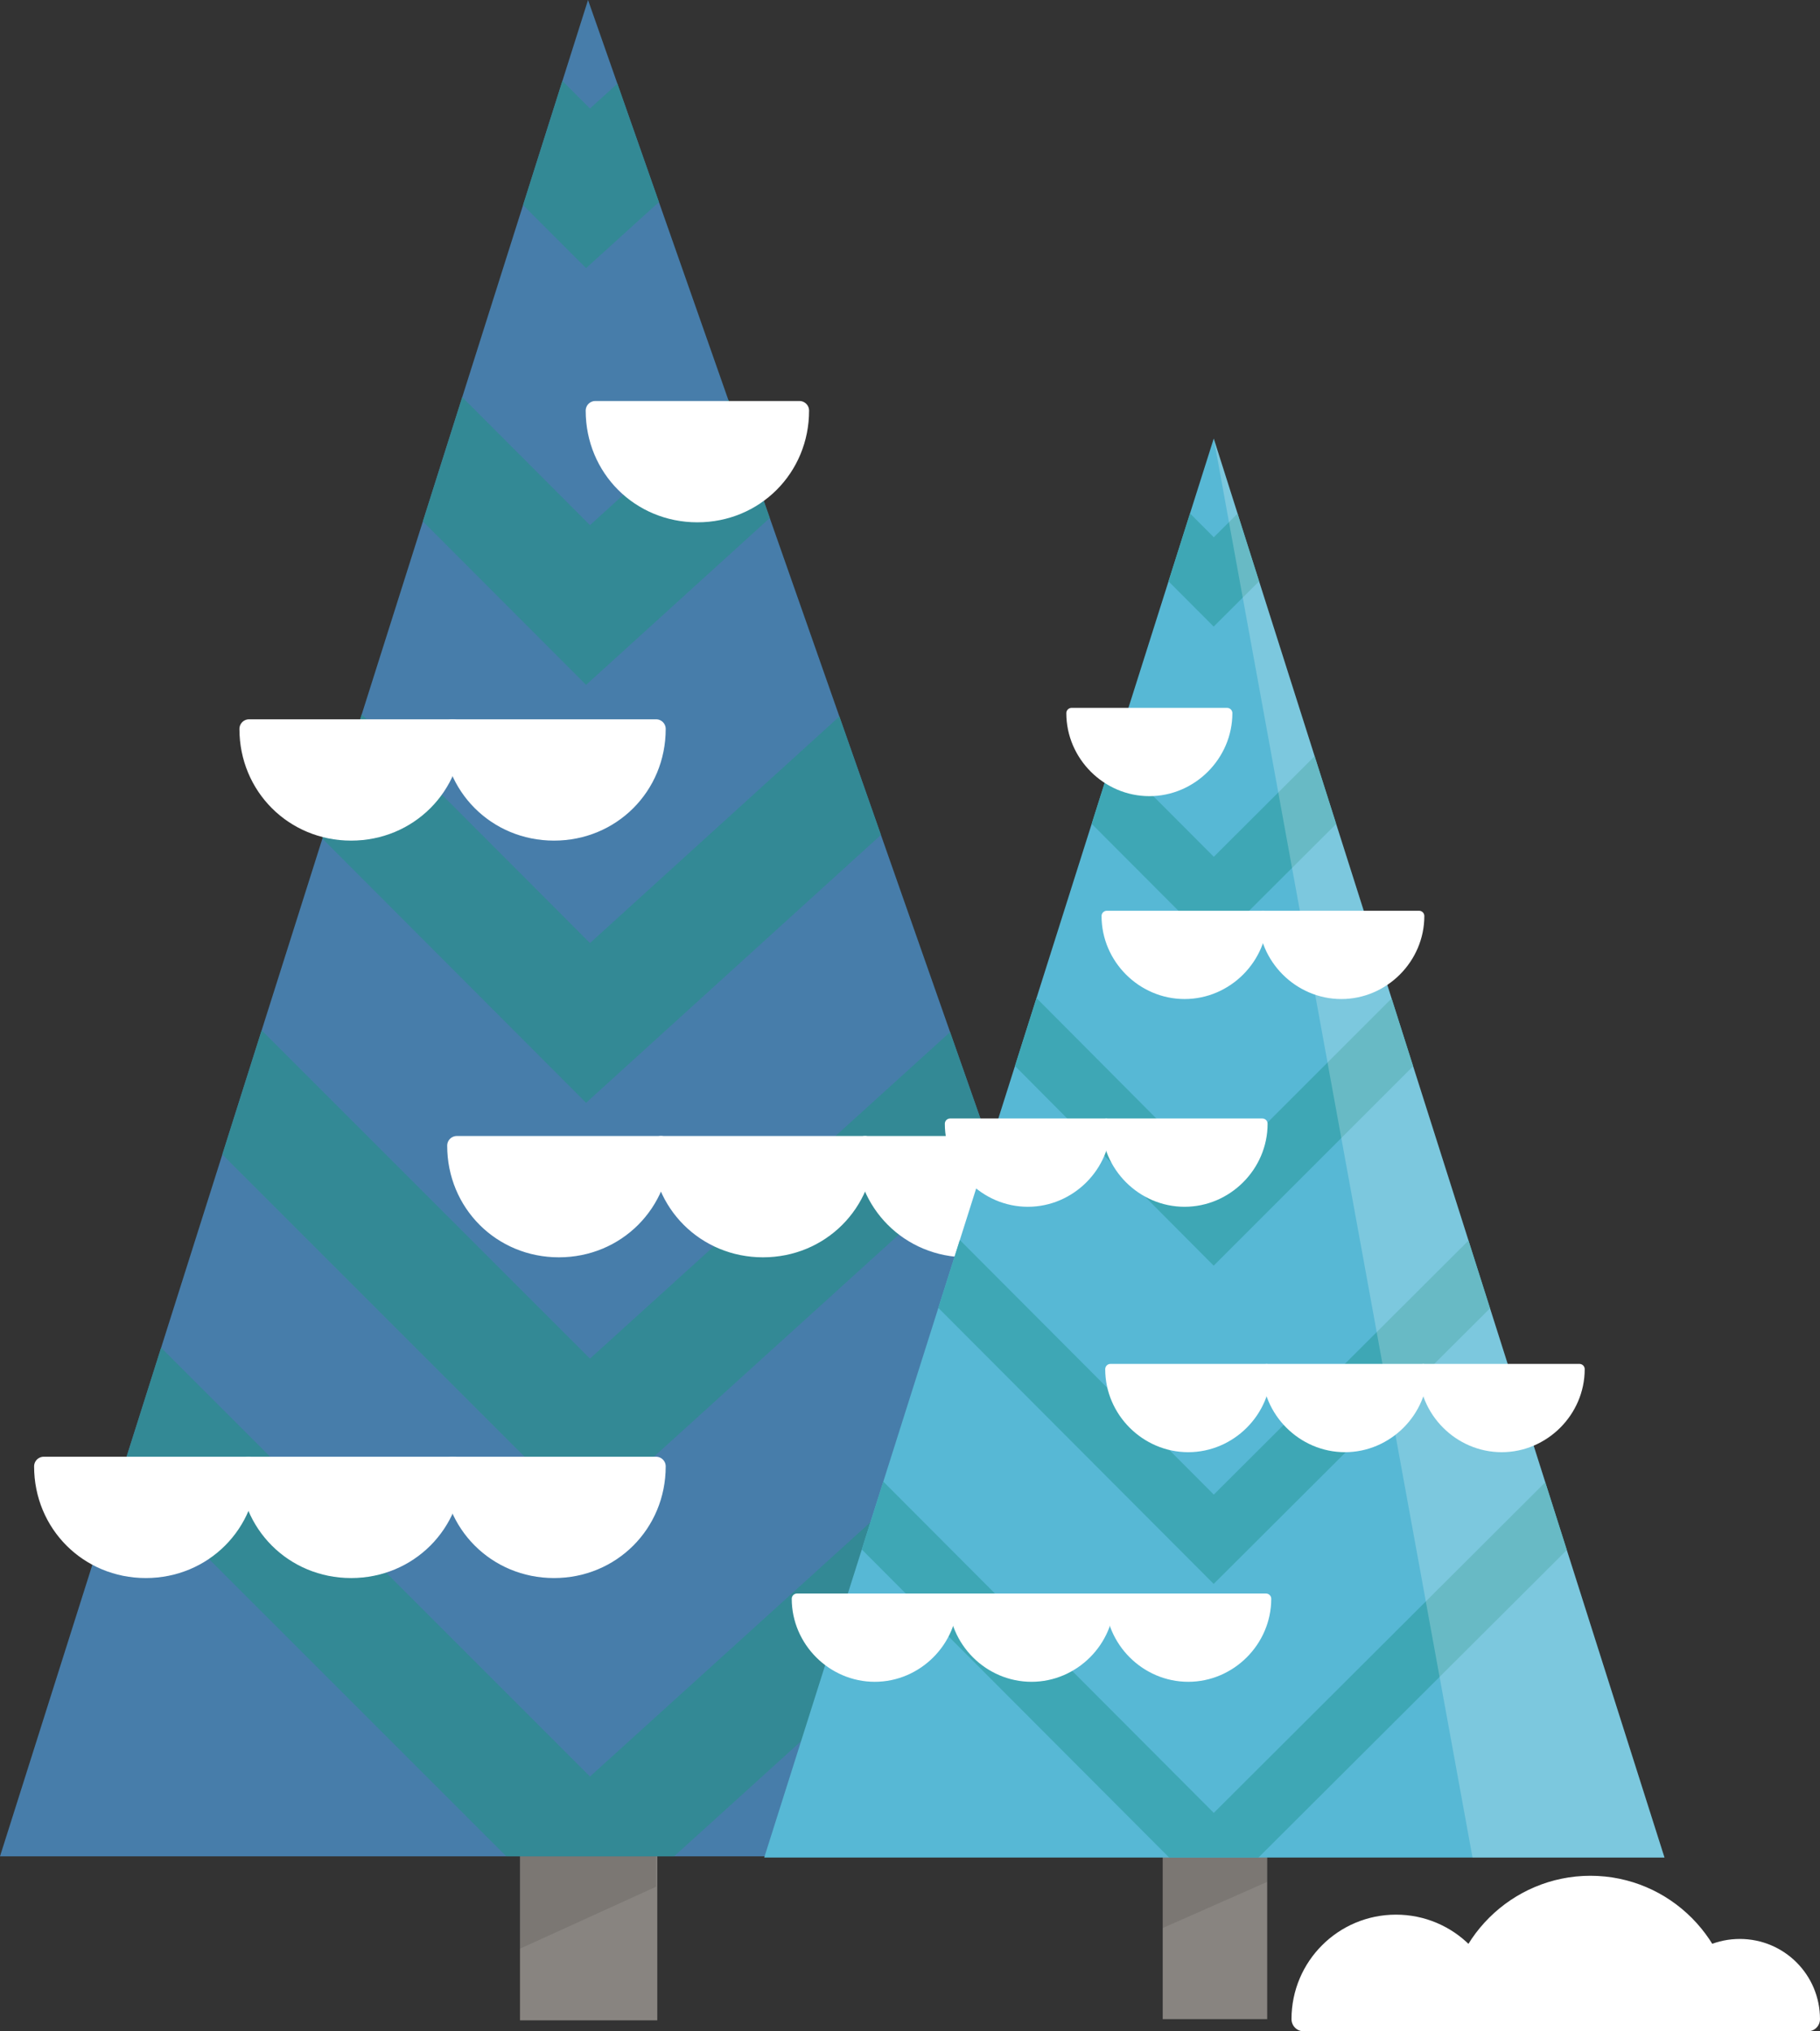 <?xml version="1.0" encoding="utf-8"?>
<!-- Generator: Adobe Illustrator 18.0.0, SVG Export Plug-In . SVG Version: 6.00 Build 0)  -->
<!DOCTYPE svg PUBLIC "-//W3C//DTD SVG 1.1//EN" "http://www.w3.org/Graphics/SVG/1.1/DTD/svg11.dtd">
<svg version="1.1" id="Layer_1" xmlns="http://www.w3.org/2000/svg" xmlns:xlink="http://www.w3.org/1999/xlink" x="0px" y="0px"
	 viewBox="5.8 132.8 149.8 167.2" enable-background="new 5.8 132.8 149.8 167.2" xml:space="preserve">
<rect x="5.8" y="132.8" width="149.8" height="167.2" fill="#333333" stroke="none"/>
<g id="BG-TREES-GROUP4">
	<rect x="48.6" y="254.3" fill="#888480" width="11.3" height="44.8"/>
	<polygon fill="#477DAA" points="54.2,132.8 107.8,285.6 54.2,285.6 5.8,285.6 	"/>
	<g>
		<g>
			<g>
				<defs>
					<polygon id="SVGID_1_" points="54.2,132.8 107.8,285.6 54.2,285.6 5.8,285.6 					"/>
				</defs>
				<clipPath id="SVGID_2_">
					<use xlink:href="#SVGID_1_"  overflow="visible"/>
				</clipPath>
				<polyline clip-path="url(#SVGID_2_)" fill="none" stroke="#338995" stroke-width="9.516" stroke-miterlimit="10" points="
					2.6,165.3 54.2,217 111.1,165.3 				"/>
			</g>
		</g>
		<g>
			<g>
				<defs>
					<polygon id="SVGID_3_" points="54.2,132.8 107.8,285.6 54.2,285.6 5.8,285.6 					"/>
				</defs>
				<clipPath id="SVGID_4_">
					<use xlink:href="#SVGID_3_"  overflow="visible"/>
				</clipPath>
				<polyline clip-path="url(#SVGID_4_)" fill="none" stroke="#338995" stroke-width="9.516" stroke-miterlimit="10" points="
					2.6,199.6 54.2,251.2 111.1,199.6 				"/>
			</g>
		</g>
		<g>
			<g>
				<defs>
					<polygon id="SVGID_5_" points="54.2,132.8 107.8,285.6 54.2,285.6 5.8,285.6 					"/>
				</defs>
				<clipPath id="SVGID_6_">
					<use xlink:href="#SVGID_5_"  overflow="visible"/>
				</clipPath>
				<polyline clip-path="url(#SVGID_6_)" fill="none" stroke="#338995" stroke-width="9.516" stroke-miterlimit="10" points="
					2.6,234 54.2,285.6 111.1,234 				"/>
			</g>
		</g>
		<g>
			<g>
				<defs>
					<polygon id="SVGID_7_" points="54.2,132.8 107.8,285.6 54.2,285.6 5.8,285.6 					"/>
				</defs>
				<clipPath id="SVGID_8_">
					<use xlink:href="#SVGID_7_"  overflow="visible"/>
				</clipPath>
				<polyline clip-path="url(#SVGID_8_)" fill="none" stroke="#338995" stroke-width="9.516" stroke-miterlimit="10" points="
					2.6,62.4 54.2,113.9 111.1,62.4 				"/>
			</g>
		</g>
		<g>
			<g>
				<defs>
					<polygon id="SVGID_9_" points="54.2,132.8 107.8,285.6 54.2,285.6 5.8,285.6 					"/>
				</defs>
				<clipPath id="SVGID_10_">
					<use xlink:href="#SVGID_9_"  overflow="visible"/>
				</clipPath>
				<polyline clip-path="url(#SVGID_10_)" fill="none" stroke="#338995" stroke-width="9.516" stroke-miterlimit="10" points="
					2.6,96.7 54.2,148.3 111.1,96.7 				"/>
			</g>
		</g>
		<g>
			<g>
				<defs>
					<polygon id="SVGID_11_" points="54.2,132.8 107.8,285.6 54.2,285.6 5.8,285.6 					"/>
				</defs>
				<clipPath id="SVGID_12_">
					<use xlink:href="#SVGID_11_"  overflow="visible"/>
				</clipPath>
				<polyline clip-path="url(#SVGID_12_)" fill="none" stroke="#338995" stroke-width="9.516" stroke-miterlimit="10" points="
					2.6,130.9 54.2,182.6 111.1,130.9 				"/>
			</g>
		</g>
	</g>
	<polygon opacity="0.1" enable-background="new    " points="59.8,285.6 48.6,285.6 48.6,293.2 59.8,288.1 	"/>
	<path fill="#FFFFFF" stroke="#FFFFFF" stroke-width="1.586" stroke-linejoin="round" stroke-miterlimit="10" d="M43,253.5
		c0,4.7,3.7,8.4,8.4,8.4s8.4-3.7,8.4-8.4H43z"/>
	<path fill="#FFFFFF" stroke="#FFFFFF" stroke-width="1.586" stroke-linejoin="round" stroke-miterlimit="10" d="M26.3,253.5
		c0,4.7,3.7,8.4,8.4,8.4s8.4-3.7,8.4-8.4H26.3z"/>
	<path fill="#FFFFFF" stroke="#FFFFFF" stroke-width="1.586" stroke-linejoin="round" stroke-miterlimit="10" d="M9.4,253.5
		c0,4.7,3.7,8.4,8.4,8.4s8.4-3.7,8.4-8.4H9.4z"/>
	<path fill="#FFFFFF" stroke="#FFFFFF" stroke-width="1.586" stroke-linejoin="round" stroke-miterlimit="10" d="M77,227.1
		c0,4.7,3.7,8.4,8.4,8.4s8.4-3.7,8.4-8.4H77z"/>
	<path fill="#FFFFFF" stroke="#FFFFFF" stroke-width="1.586" stroke-linejoin="round" stroke-miterlimit="10" d="M60.2,227.1
		c0,4.7,3.7,8.4,8.4,8.4c4.7,0,8.4-3.7,8.4-8.4H60.2z"/>
	<path fill="#FFFFFF" stroke="#FFFFFF" stroke-width="1.586" stroke-linejoin="round" stroke-miterlimit="10" d="M43.4,227.1
		c0,4.7,3.7,8.4,8.4,8.4s8.4-3.7,8.4-8.4H43.4z"/>
	<path fill="#FFFFFF" stroke="#FFFFFF" stroke-width="1.586" stroke-linejoin="round" stroke-miterlimit="10" d="M43,192.8
		c0,4.7,3.7,8.4,8.4,8.4s8.4-3.7,8.4-8.4H43z"/>
	<path fill="#FFFFFF" stroke="#FFFFFF" stroke-width="1.586" stroke-linejoin="round" stroke-miterlimit="10" d="M26.3,192.8
		c0,4.7,3.7,8.4,8.4,8.4s8.4-3.7,8.4-8.4H26.3z"/>
	<path fill="#FFFFFF" stroke="#FFFFFF" stroke-width="1.586" stroke-linejoin="round" stroke-miterlimit="10" d="M54.8,166.6
		c0,4.7,3.7,8.4,8.4,8.4s8.4-3.7,8.4-8.4H54.8z"/>
	<path fill="#FFFFFF" stroke="#FFFFFF" stroke-width="2" stroke-linejoin="round" stroke-miterlimit="10" d="M143.4,299
		c0-3.1,2.5-5.6,5.6-5.6s5.6,2.5,5.6,5.6H143.4z"/>
	<path fill="#FFFFFF" stroke="#FFFFFF" stroke-width="2" stroke-linejoin="round" stroke-miterlimit="10" d="M125.9,299
		c0-6,4.9-10.8,10.8-10.8c6,0,10.8,4.9,10.8,10.8H125.9z"/>
	<path fill="#FFFFFF" stroke="#FFFFFF" stroke-width="2" stroke-linejoin="round" stroke-miterlimit="10" d="M113.1,299
		c0-4.2,3.4-7.6,7.6-7.6c4.2,0,7.6,3.4,7.6,7.6H113.1z"/>
	<rect x="101.5" y="261.8" fill="#888480" width="8.6" height="37.2"/>
	<polygon fill="#57B8D5" points="105.7,168.9 142.8,285.7 105.7,285.7 68.7,285.7 	"/>
	<g>
		<g>
			<g>
				<defs>
					<polygon id="SVGID_13_" points="105.7,168.9 142.8,285.7 105.7,285.7 68.7,285.7 					"/>
				</defs>
				<clipPath id="SVGID_14_">
					<use xlink:href="#SVGID_13_"  overflow="visible"/>
				</clipPath>
				<polyline clip-path="url(#SVGID_14_)" fill="none" stroke="#3EA7B5" stroke-width="5.199" stroke-miterlimit="10" points="
					66.3,193.7 105.7,233.3 145.3,193.7 				"/>
			</g>
		</g>
		<g>
			<g>
				<defs>
					<polygon id="SVGID_15_" points="105.7,168.9 142.8,285.7 105.7,285.7 68.7,285.7 					"/>
				</defs>
				<clipPath id="SVGID_16_">
					<use xlink:href="#SVGID_15_"  overflow="visible"/>
				</clipPath>
				<polyline clip-path="url(#SVGID_16_)" fill="none" stroke="#3EA7B5" stroke-width="5.199" stroke-miterlimit="10" points="
					66.3,220 105.7,259.5 145.3,220 				"/>
			</g>
		</g>
		<g>
			<g>
				<defs>
					<polygon id="SVGID_17_" points="105.7,168.9 142.8,285.7 105.7,285.7 68.7,285.7 					"/>
				</defs>
				<clipPath id="SVGID_18_">
					<use xlink:href="#SVGID_17_"  overflow="visible"/>
				</clipPath>
				<polyline clip-path="url(#SVGID_18_)" fill="none" stroke="#3EA7B5" stroke-width="5.199" stroke-miterlimit="10" points="
					66.3,246.2 105.7,285.7 145.3,246.2 				"/>
			</g>
		</g>
		<g>
			<g>
				<defs>
					<polygon id="SVGID_19_" points="105.7,168.9 142.8,285.7 105.7,285.7 68.7,285.7 					"/>
				</defs>
				<clipPath id="SVGID_20_">
					<use xlink:href="#SVGID_19_"  overflow="visible"/>
				</clipPath>
				<polyline clip-path="url(#SVGID_20_)" fill="none" stroke="#3EA7B5" stroke-width="5.199" stroke-miterlimit="10" points="
					66.3,115 105.7,154.4 145.3,115 				"/>
			</g>
		</g>
		<g>
			<g>
				<defs>
					<polygon id="SVGID_21_" points="105.7,168.9 142.8,285.7 105.7,285.7 68.7,285.7 					"/>
				</defs>
				<clipPath id="SVGID_22_">
					<use xlink:href="#SVGID_21_"  overflow="visible"/>
				</clipPath>
				<polyline clip-path="url(#SVGID_22_)" fill="none" stroke="#3EA7B5" stroke-width="5.199" stroke-miterlimit="10" points="
					66.3,141.2 105.7,180.7 145.3,141.2 				"/>
			</g>
		</g>
		<g>
			<g>
				<defs>
					<polygon id="SVGID_23_" points="105.7,168.9 142.8,285.7 105.7,285.7 68.7,285.7 					"/>
				</defs>
				<clipPath id="SVGID_24_">
					<use xlink:href="#SVGID_23_"  overflow="visible"/>
				</clipPath>
				<polyline clip-path="url(#SVGID_24_)" fill="none" stroke="#3EA7B5" stroke-width="5.199" stroke-miterlimit="10" points="
					66.3,167.5 105.7,207 145.3,167.5 				"/>
			</g>
		</g>
	</g>
	<polygon opacity="0.22" fill="#FFFFFF" enable-background="new    " points="105.7,168.9 127,285.7 142.8,285.7 	"/>
	<polygon opacity="0.1" enable-background="new    " points="110.1,285.7 101.5,285.7 101.5,291.5 110.1,287.7 	"/>
	<path fill="#FFFFFF" stroke="#FFFFFF" stroke-width="0.867" stroke-linejoin="round" stroke-miterlimit="10" d="M97.2,264.4
		c0,3.5,2.9,6.4,6.4,6.4c3.5,0,6.4-2.9,6.4-6.4H97.2z"/>
	<path fill="#FFFFFF" stroke="#FFFFFF" stroke-width="0.867" stroke-linejoin="round" stroke-miterlimit="10" d="M84.3,264.4
		c0,3.5,2.9,6.4,6.4,6.4c3.5,0,6.4-2.9,6.4-6.4H84.3z"/>
	<path fill="#FFFFFF" stroke="#FFFFFF" stroke-width="0.867" stroke-linejoin="round" stroke-miterlimit="10" d="M71.4,264.4
		c0,3.5,2.9,6.4,6.4,6.4c3.5,0,6.4-2.9,6.4-6.4H71.4z"/>
	<path fill="#FFFFFF" stroke="#FFFFFF" stroke-width="0.867" stroke-linejoin="round" stroke-miterlimit="10" d="M123,245.5
		c0,3.5,2.9,6.4,6.4,6.4c3.5,0,6.4-2.9,6.4-6.4H123z"/>
	<path fill="#FFFFFF" stroke="#FFFFFF" stroke-width="0.867" stroke-linejoin="round" stroke-miterlimit="10" d="M110.1,245.5
		c0,3.5,2.9,6.4,6.4,6.4s6.4-2.9,6.4-6.4H110.1z"/>
	<path fill="#FFFFFF" stroke="#FFFFFF" stroke-width="0.867" stroke-linejoin="round" stroke-miterlimit="10" d="M97.2,245.5
		c0,3.5,2.9,6.4,6.4,6.4c3.5,0,6.4-2.9,6.4-6.4H97.2z"/>
	<path fill="#FFFFFF" stroke="#FFFFFF" stroke-width="0.867" stroke-linejoin="round" stroke-miterlimit="10" d="M96.9,225.3
		c0,3.5,2.9,6.4,6.4,6.4c3.5,0,6.4-2.9,6.4-6.4H96.9z"/>
	<path fill="#FFFFFF" stroke="#FFFFFF" stroke-width="0.867" stroke-linejoin="round" stroke-miterlimit="10" d="M84,225.3
		c0,3.5,2.9,6.4,6.4,6.4c3.5,0,6.4-2.9,6.4-6.4H84z"/>
	<path fill="#FFFFFF" stroke="#FFFFFF" stroke-width="0.867" stroke-linejoin="round" stroke-miterlimit="10" d="M109.8,208.2
		c0,3.5,2.9,6.4,6.4,6.4c3.5,0,6.4-2.9,6.4-6.4H109.8z"/>
	<path fill="#FFFFFF" stroke="#FFFFFF" stroke-width="0.867" stroke-linejoin="round" stroke-miterlimit="10" d="M96.9,208.2
		c0,3.5,2.9,6.4,6.4,6.4c3.5,0,6.4-2.9,6.4-6.4H96.9z"/>
	<path fill="#FFFFFF" stroke="#FFFFFF" stroke-width="0.867" stroke-linejoin="round" stroke-miterlimit="10" d="M94,191.5
		c0,3.5,2.9,6.4,6.4,6.4c3.5,0,6.4-2.9,6.4-6.4H94z"/>
</g>
<g id="Layer_1_1_">
</g>
</svg>
